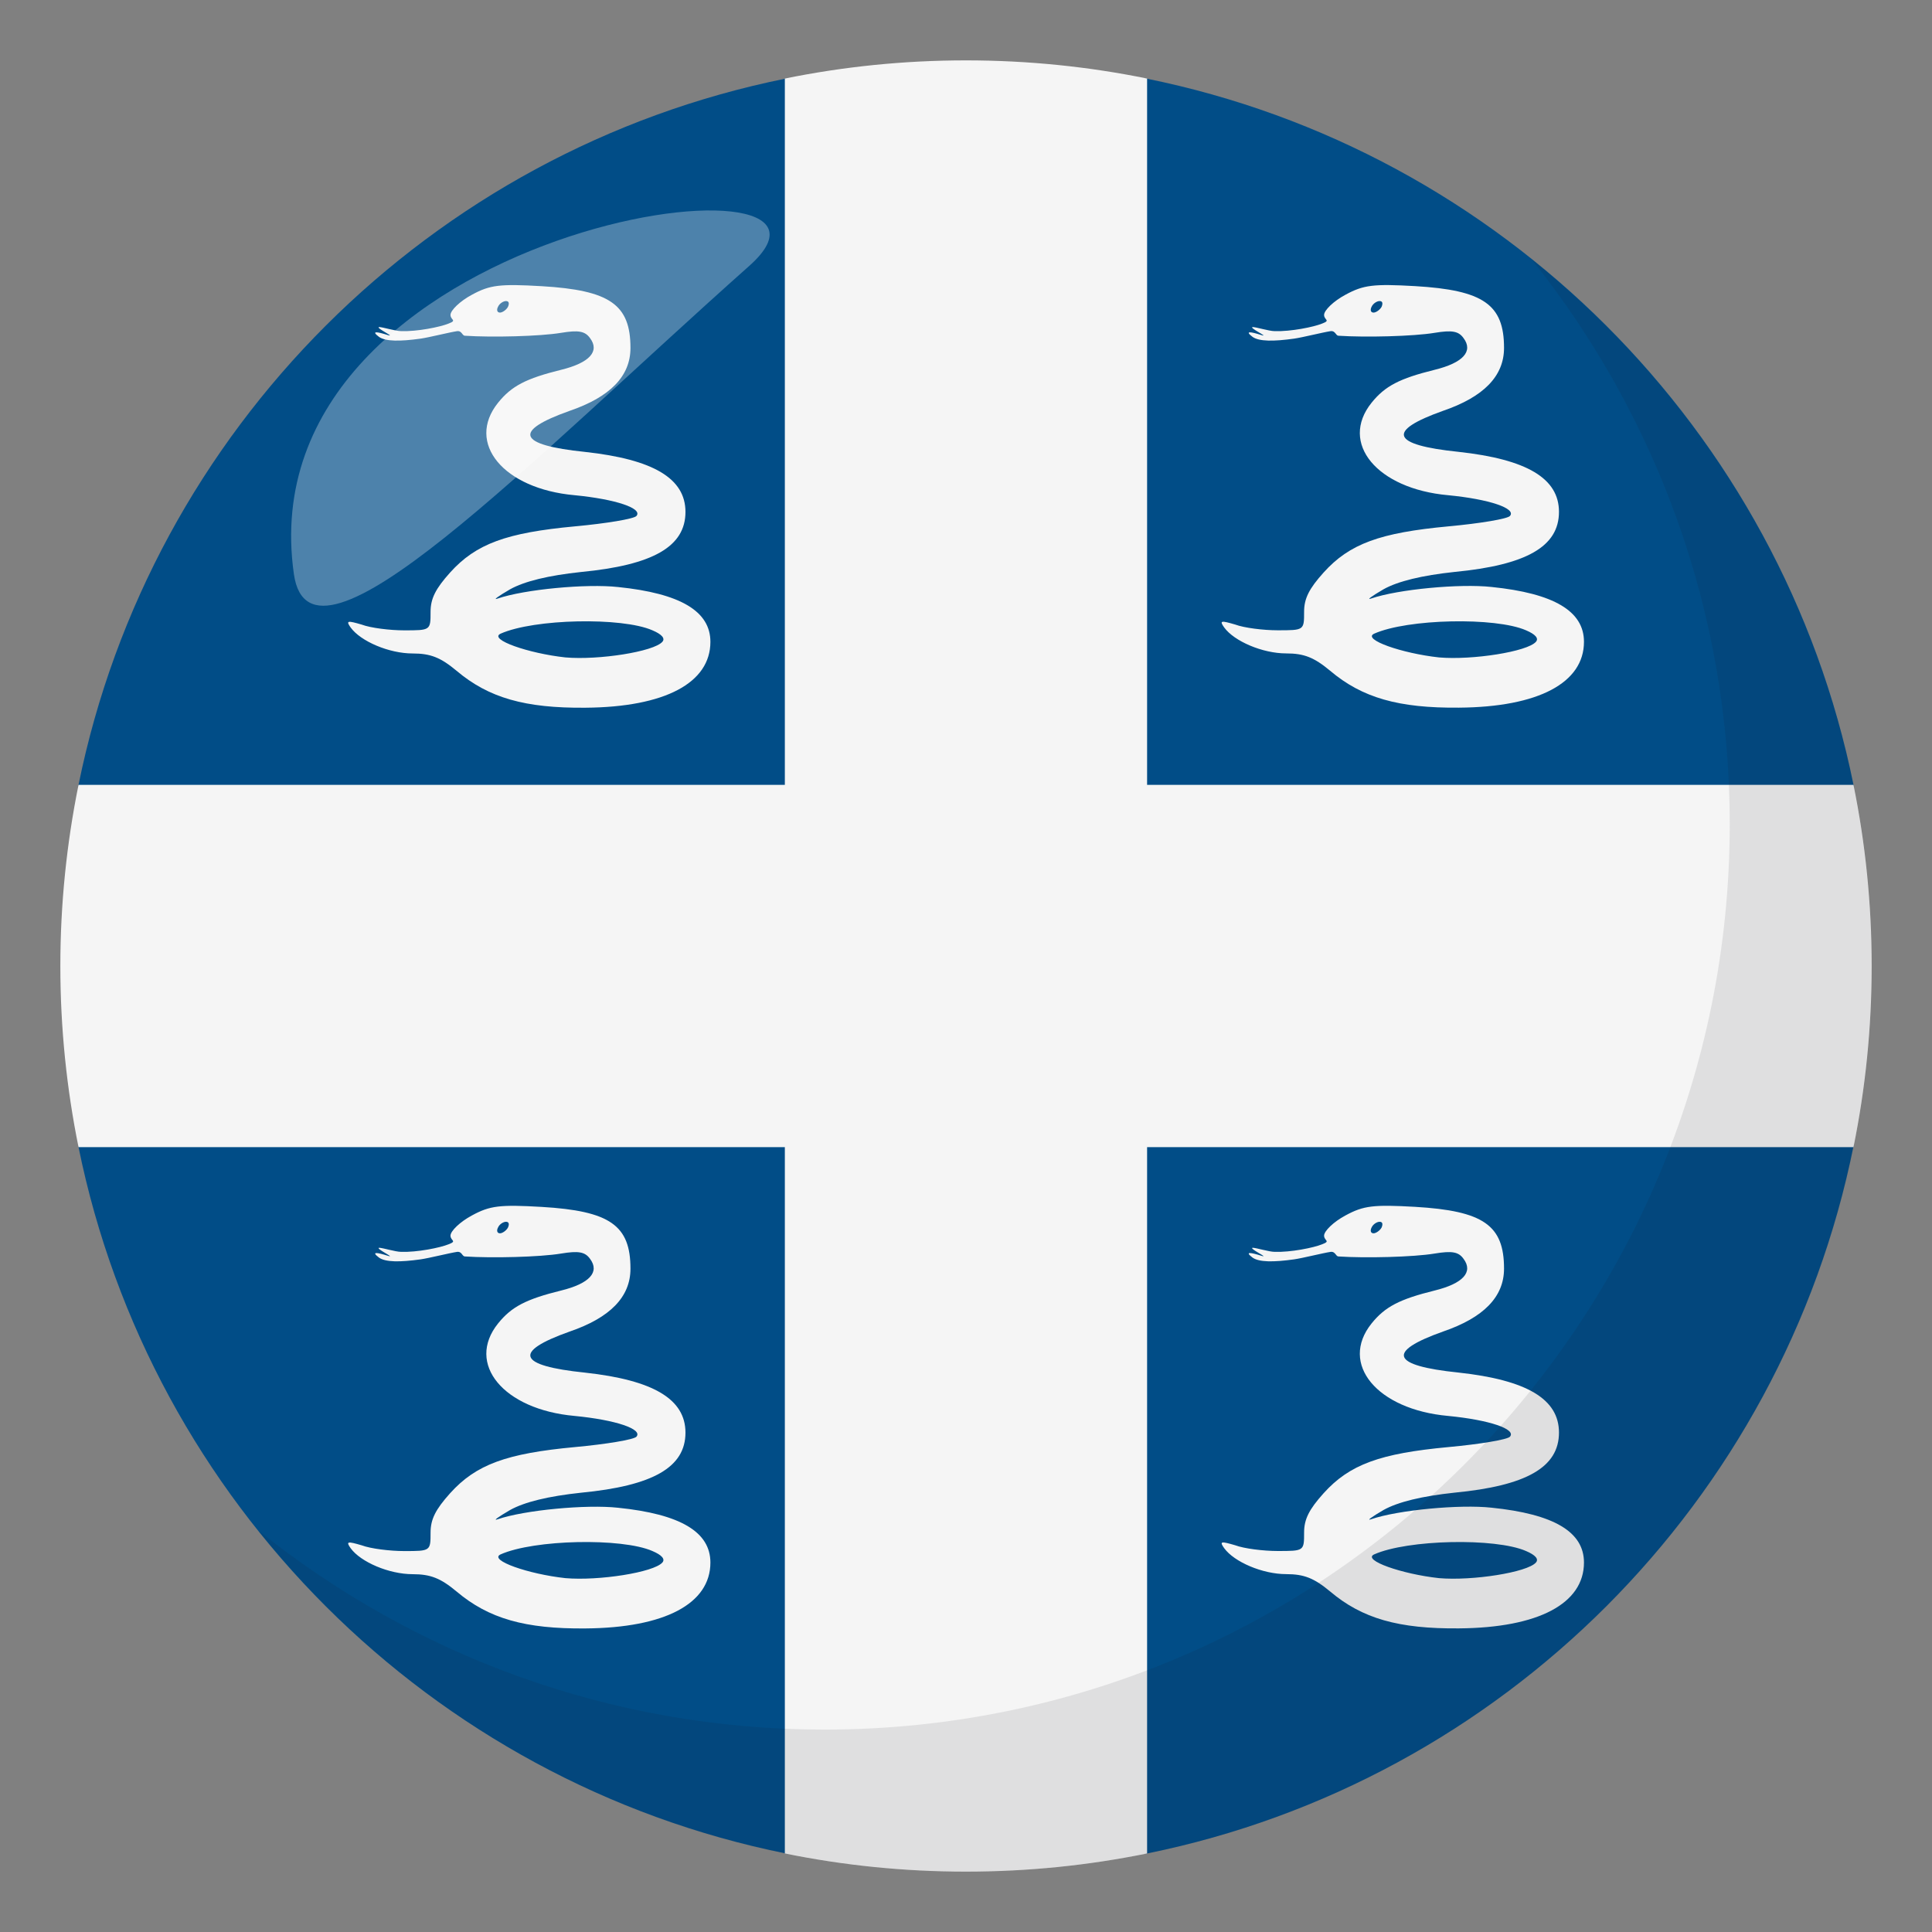 <?xml version="1.0" encoding="utf-8"?>
<!-- Generator: Adobe Illustrator 15.0.0, SVG Export Plug-In . SVG Version: 6.00 Build 0)  -->
<!DOCTYPE svg PUBLIC "-//W3C//DTD SVG 1.1//EN" "http://www.w3.org/Graphics/SVG/1.1/DTD/svg11.dtd">
<svg version="1.1" id="Layer_1" xmlns="http://www.w3.org/2000/svg" xmlns:xlink="http://www.w3.org/1999/xlink" x="0px" y="0px"
	 width="64px" height="64px" viewBox="0 0 64 64" enable-background="new 0 0 64 64" xml:space="preserve">
<rect x="0" y="0" width="64" height="64" fill="#808080" stroke="none"/>
<path fill="#014D87" d="M37.968,2.602H26.032C14.263,4.979,4.989,14.236,2.601,26v11.998c2.389,11.766,11.662,21.023,23.432,23.4
	h11.967c11.766-2.387,21.023-11.662,23.4-23.43V26C59.013,14.236,49.737,4.979,37.968,2.602z"/>
<path fill="#F5F5F5" d="M37.999,26V2.602C36.062,2.207,34.054,2,31.999,2s-4.061,0.207-6,0.602V26H2.601
	c-0.393,1.939-0.602,3.945-0.602,6s0.209,4.061,0.602,6h23.398v23.398c1.939,0.395,3.945,0.602,6,0.602s4.063-0.207,6-0.602V38h23.4
	c0.395-1.939,0.602-3.945,0.602-6s-0.207-4.061-0.602-6H37.999z"/>
<path fill="#F5F5F5" d="M15.636,9.762c-0.396,0.211-0.713,0.518-0.713,0.67c0,0.174,0.232,0.174-0.064,0.287
	c-0.281,0.115-1.043,0.268-1.572,0.25c-0.184,0-0.613-0.135-0.73-0.135c-0.131,0.02,0.564,0.346,0.299,0.268
	c-0.363-0.115-0.58-0.152-0.299,0.059c0.217,0.152,0.697,0.152,1.375,0.057c0.266-0.037,0.961-0.211,1.209-0.248
	c0.164-0.02,0.164,0.152,0.264,0.152c0.895,0.059,2.484,0.02,3.18-0.096c0.578-0.096,0.793-0.057,0.959,0.172
	c0.332,0.441-0.016,0.822-0.959,1.053c-1.16,0.287-1.639,0.535-2.086,1.09c-1.076,1.34,0.182,2.852,2.531,3.063
	c1.375,0.133,2.268,0.439,2.053,0.688c-0.082,0.096-0.992,0.248-2.035,0.344c-2.268,0.211-3.277,0.574-4.139,1.531
	c-0.48,0.535-0.646,0.861-0.646,1.301c0,0.613,0,0.613-0.877,0.613c-0.463,0-1.109-0.078-1.406-0.191
	c-0.463-0.135-0.529-0.135-0.365,0.096c0.332,0.459,1.275,0.861,2.053,0.861c0.596,0,0.928,0.133,1.457,0.574
	c1.061,0.896,2.268,1.242,4.271,1.223c2.631-0.02,4.137-0.822,4.137-2.182c0-1.014-0.992-1.605-3.061-1.816
	c-1.043-0.115-3.096,0.076-3.99,0.383c-0.166,0.057,0.018-0.076,0.414-0.307c0.48-0.268,1.273-0.459,2.352-0.574
	c2.383-0.229,3.459-0.842,3.459-1.99c0-1.109-1.061-1.74-3.328-1.988c-2.234-0.23-2.4-0.689-0.512-1.359
	c1.34-0.459,2.018-1.146,2.018-2.084c0-1.436-0.678-1.914-2.945-2.047C16.563,9.4,16.231,9.438,15.636,9.762z M16.827,10.164
	c-0.049,0.096-0.182,0.191-0.264,0.191c-0.1,0-0.117-0.096-0.066-0.191c0.049-0.115,0.182-0.191,0.264-0.191
	C16.86,9.973,16.878,10.049,16.827,10.164z M21.61,20.879c0.314,0.133,0.432,0.268,0.332,0.381
	c-0.281,0.326-2.104,0.613-3.211,0.518c-1.225-0.133-2.549-0.594-2.152-0.785C17.688,20.496,20.601,20.438,21.61,20.879z"/>
<path fill="#F5F5F5" d="M44.573,9.762c-0.396,0.211-0.711,0.518-0.711,0.67c0,0.174,0.232,0.174-0.066,0.287
	c-0.281,0.115-1.043,0.268-1.572,0.25c-0.184,0-0.613-0.135-0.729-0.135c-0.133,0.02,0.563,0.346,0.299,0.268
	c-0.365-0.115-0.58-0.152-0.299,0.059c0.215,0.152,0.695,0.152,1.373,0.057c0.266-0.037,0.961-0.211,1.209-0.248
	c0.166-0.02,0.166,0.152,0.266,0.152c0.893,0.059,2.482,0.02,3.178-0.096c0.578-0.096,0.795-0.057,0.959,0.172
	c0.332,0.441-0.016,0.822-0.959,1.053c-1.158,0.287-1.639,0.535-2.086,1.09c-1.076,1.34,0.182,2.852,2.533,3.063
	c1.373,0.133,2.268,0.439,2.051,0.688c-0.082,0.096-0.992,0.248-2.035,0.344c-2.268,0.211-3.277,0.574-4.139,1.531
	C43.366,19.5,43.2,19.826,43.2,20.266c0,0.613,0,0.613-0.877,0.613c-0.465,0-1.109-0.078-1.408-0.191
	c-0.463-0.135-0.529-0.135-0.363,0.096c0.332,0.459,1.275,0.861,2.053,0.861c0.596,0,0.926,0.133,1.457,0.574
	c1.059,0.896,2.268,1.242,4.27,1.223c2.631-0.02,4.139-0.822,4.139-2.182c0-1.014-0.994-1.605-3.063-1.816
	c-1.043-0.115-3.096,0.076-3.988,0.383c-0.166,0.057,0.016-0.076,0.412-0.307c0.48-0.268,1.275-0.459,2.352-0.574
	c2.383-0.229,3.459-0.842,3.459-1.99c0-1.109-1.059-1.74-3.326-1.988c-2.234-0.23-2.4-0.689-0.514-1.359
	c1.34-0.459,2.02-1.146,2.02-2.084c0-1.436-0.68-1.914-2.947-2.047C45.501,9.4,45.169,9.438,44.573,9.762z M45.767,10.164
	c-0.051,0.096-0.184,0.191-0.266,0.191c-0.1,0-0.115-0.096-0.066-0.191c0.051-0.115,0.182-0.191,0.266-0.191
	C45.8,9.973,45.815,10.049,45.767,10.164z M50.55,20.879c0.314,0.133,0.43,0.268,0.33,0.381c-0.281,0.326-2.102,0.613-3.211,0.518
	c-1.225-0.133-2.549-0.594-2.152-0.785C46.626,20.496,49.54,20.438,50.55,20.879z"/>
<path fill="#F5F5F5" d="M15.636,40.262c-0.396,0.211-0.713,0.518-0.713,0.67c0,0.174,0.232,0.174-0.064,0.287
	c-0.281,0.115-1.043,0.268-1.572,0.25c-0.184,0-0.613-0.135-0.73-0.135c-0.131,0.02,0.564,0.346,0.299,0.268
	c-0.363-0.115-0.58-0.152-0.299,0.059c0.217,0.152,0.697,0.152,1.375,0.057c0.266-0.037,0.961-0.211,1.209-0.248
	c0.164-0.02,0.164,0.152,0.264,0.152c0.895,0.059,2.484,0.02,3.18-0.096c0.578-0.096,0.793-0.057,0.959,0.172
	c0.332,0.441-0.016,0.822-0.959,1.053c-1.16,0.287-1.639,0.535-2.086,1.09c-1.076,1.34,0.182,2.852,2.531,3.063
	c1.375,0.133,2.268,0.439,2.053,0.688c-0.082,0.096-0.992,0.248-2.035,0.344c-2.268,0.211-3.277,0.574-4.139,1.531
	c-0.48,0.535-0.646,0.861-0.646,1.301c0,0.613,0,0.613-0.877,0.613c-0.463,0-1.109-0.078-1.406-0.191
	c-0.463-0.135-0.529-0.135-0.365,0.096c0.332,0.459,1.275,0.861,2.053,0.861c0.596,0,0.928,0.133,1.457,0.574
	c1.061,0.896,2.268,1.242,4.271,1.223c2.631-0.02,4.137-0.822,4.137-2.182c0-1.014-0.992-1.605-3.061-1.816
	c-1.043-0.115-3.096,0.076-3.99,0.383c-0.166,0.057,0.018-0.076,0.414-0.307c0.48-0.268,1.273-0.459,2.352-0.574
	c2.383-0.229,3.459-0.842,3.459-1.99c0-1.109-1.061-1.74-3.328-1.988c-2.234-0.23-2.4-0.689-0.512-1.359
	c1.34-0.459,2.018-1.146,2.018-2.084c0-1.436-0.678-1.914-2.945-2.047C16.563,39.9,16.231,39.938,15.636,40.262z M16.827,40.664
	c-0.049,0.096-0.182,0.191-0.264,0.191c-0.1,0-0.117-0.096-0.066-0.191c0.049-0.115,0.182-0.191,0.264-0.191
	C16.86,40.473,16.878,40.549,16.827,40.664z M21.61,51.379c0.314,0.133,0.432,0.268,0.332,0.381
	c-0.281,0.326-2.104,0.613-3.211,0.518c-1.225-0.133-2.549-0.594-2.152-0.785C17.688,50.996,20.601,50.938,21.61,51.379z"/>
<path fill="#F5F5F5" d="M44.573,40.262c-0.396,0.211-0.711,0.518-0.711,0.67c0,0.174,0.232,0.174-0.066,0.287
	c-0.281,0.115-1.043,0.268-1.572,0.25c-0.184,0-0.613-0.135-0.729-0.135c-0.133,0.02,0.563,0.346,0.299,0.268
	c-0.365-0.115-0.58-0.152-0.299,0.059c0.215,0.152,0.695,0.152,1.373,0.057c0.266-0.037,0.961-0.211,1.209-0.248
	c0.166-0.02,0.166,0.152,0.266,0.152c0.893,0.059,2.482,0.02,3.178-0.096c0.578-0.096,0.795-0.057,0.959,0.172
	c0.332,0.441-0.016,0.822-0.959,1.053c-1.158,0.287-1.639,0.535-2.086,1.09c-1.076,1.34,0.182,2.852,2.533,3.063
	c1.373,0.133,2.268,0.439,2.051,0.688c-0.082,0.096-0.992,0.248-2.035,0.344c-2.268,0.211-3.277,0.574-4.139,1.531
	C43.366,50,43.2,50.326,43.2,50.766c0,0.613,0,0.613-0.877,0.613c-0.465,0-1.109-0.078-1.408-0.191
	c-0.463-0.135-0.529-0.135-0.363,0.096c0.332,0.459,1.275,0.861,2.053,0.861c0.596,0,0.926,0.133,1.457,0.574
	c1.059,0.896,2.268,1.242,4.27,1.223c2.631-0.02,4.139-0.822,4.139-2.182c0-1.014-0.994-1.605-3.063-1.816
	c-1.043-0.115-3.096,0.076-3.988,0.383c-0.166,0.057,0.016-0.076,0.412-0.307c0.48-0.268,1.275-0.459,2.352-0.574
	c2.383-0.229,3.459-0.842,3.459-1.99c0-1.109-1.059-1.74-3.326-1.988c-2.234-0.23-2.4-0.689-0.514-1.359
	c1.34-0.459,2.02-1.146,2.02-2.084c0-1.436-0.68-1.914-2.947-2.047C45.501,39.9,45.169,39.938,44.573,40.262z M45.767,40.664
	c-0.051,0.096-0.184,0.191-0.266,0.191c-0.1,0-0.115-0.096-0.066-0.191c0.051-0.115,0.182-0.191,0.266-0.191
	C45.8,40.473,45.815,40.549,45.767,40.664z M50.55,51.379c0.314,0.133,0.43,0.268,0.33,0.381c-0.281,0.326-2.102,0.613-3.211,0.518
	c-1.225-0.133-2.549-0.594-2.152-0.785C46.626,50.996,49.54,50.938,50.55,51.379z"/>
<path opacity="0.1" fill="#1A1626" d="M50.737,8.591c4.098,5.13,6.563,11.622,6.563,18.701c0,16.567-13.428,30.003-29.994,30.003
	c-7.1,0-13.609-2.479-18.744-6.594C14.056,57.58,22.503,62,32.005,62c16.564,0,29.994-13.432,29.994-30
	C61.999,22.527,57.597,14.09,50.737,8.591z"/>
<path opacity="0.3" fill-rule="evenodd" clip-rule="evenodd" fill="#FFFFFF" d="M9.735,19.015c0.549,3.865,7.768-3.7,15.08-10.202
	C29.532,4.63,8.085,7.385,9.735,19.015z"/>
</svg>

